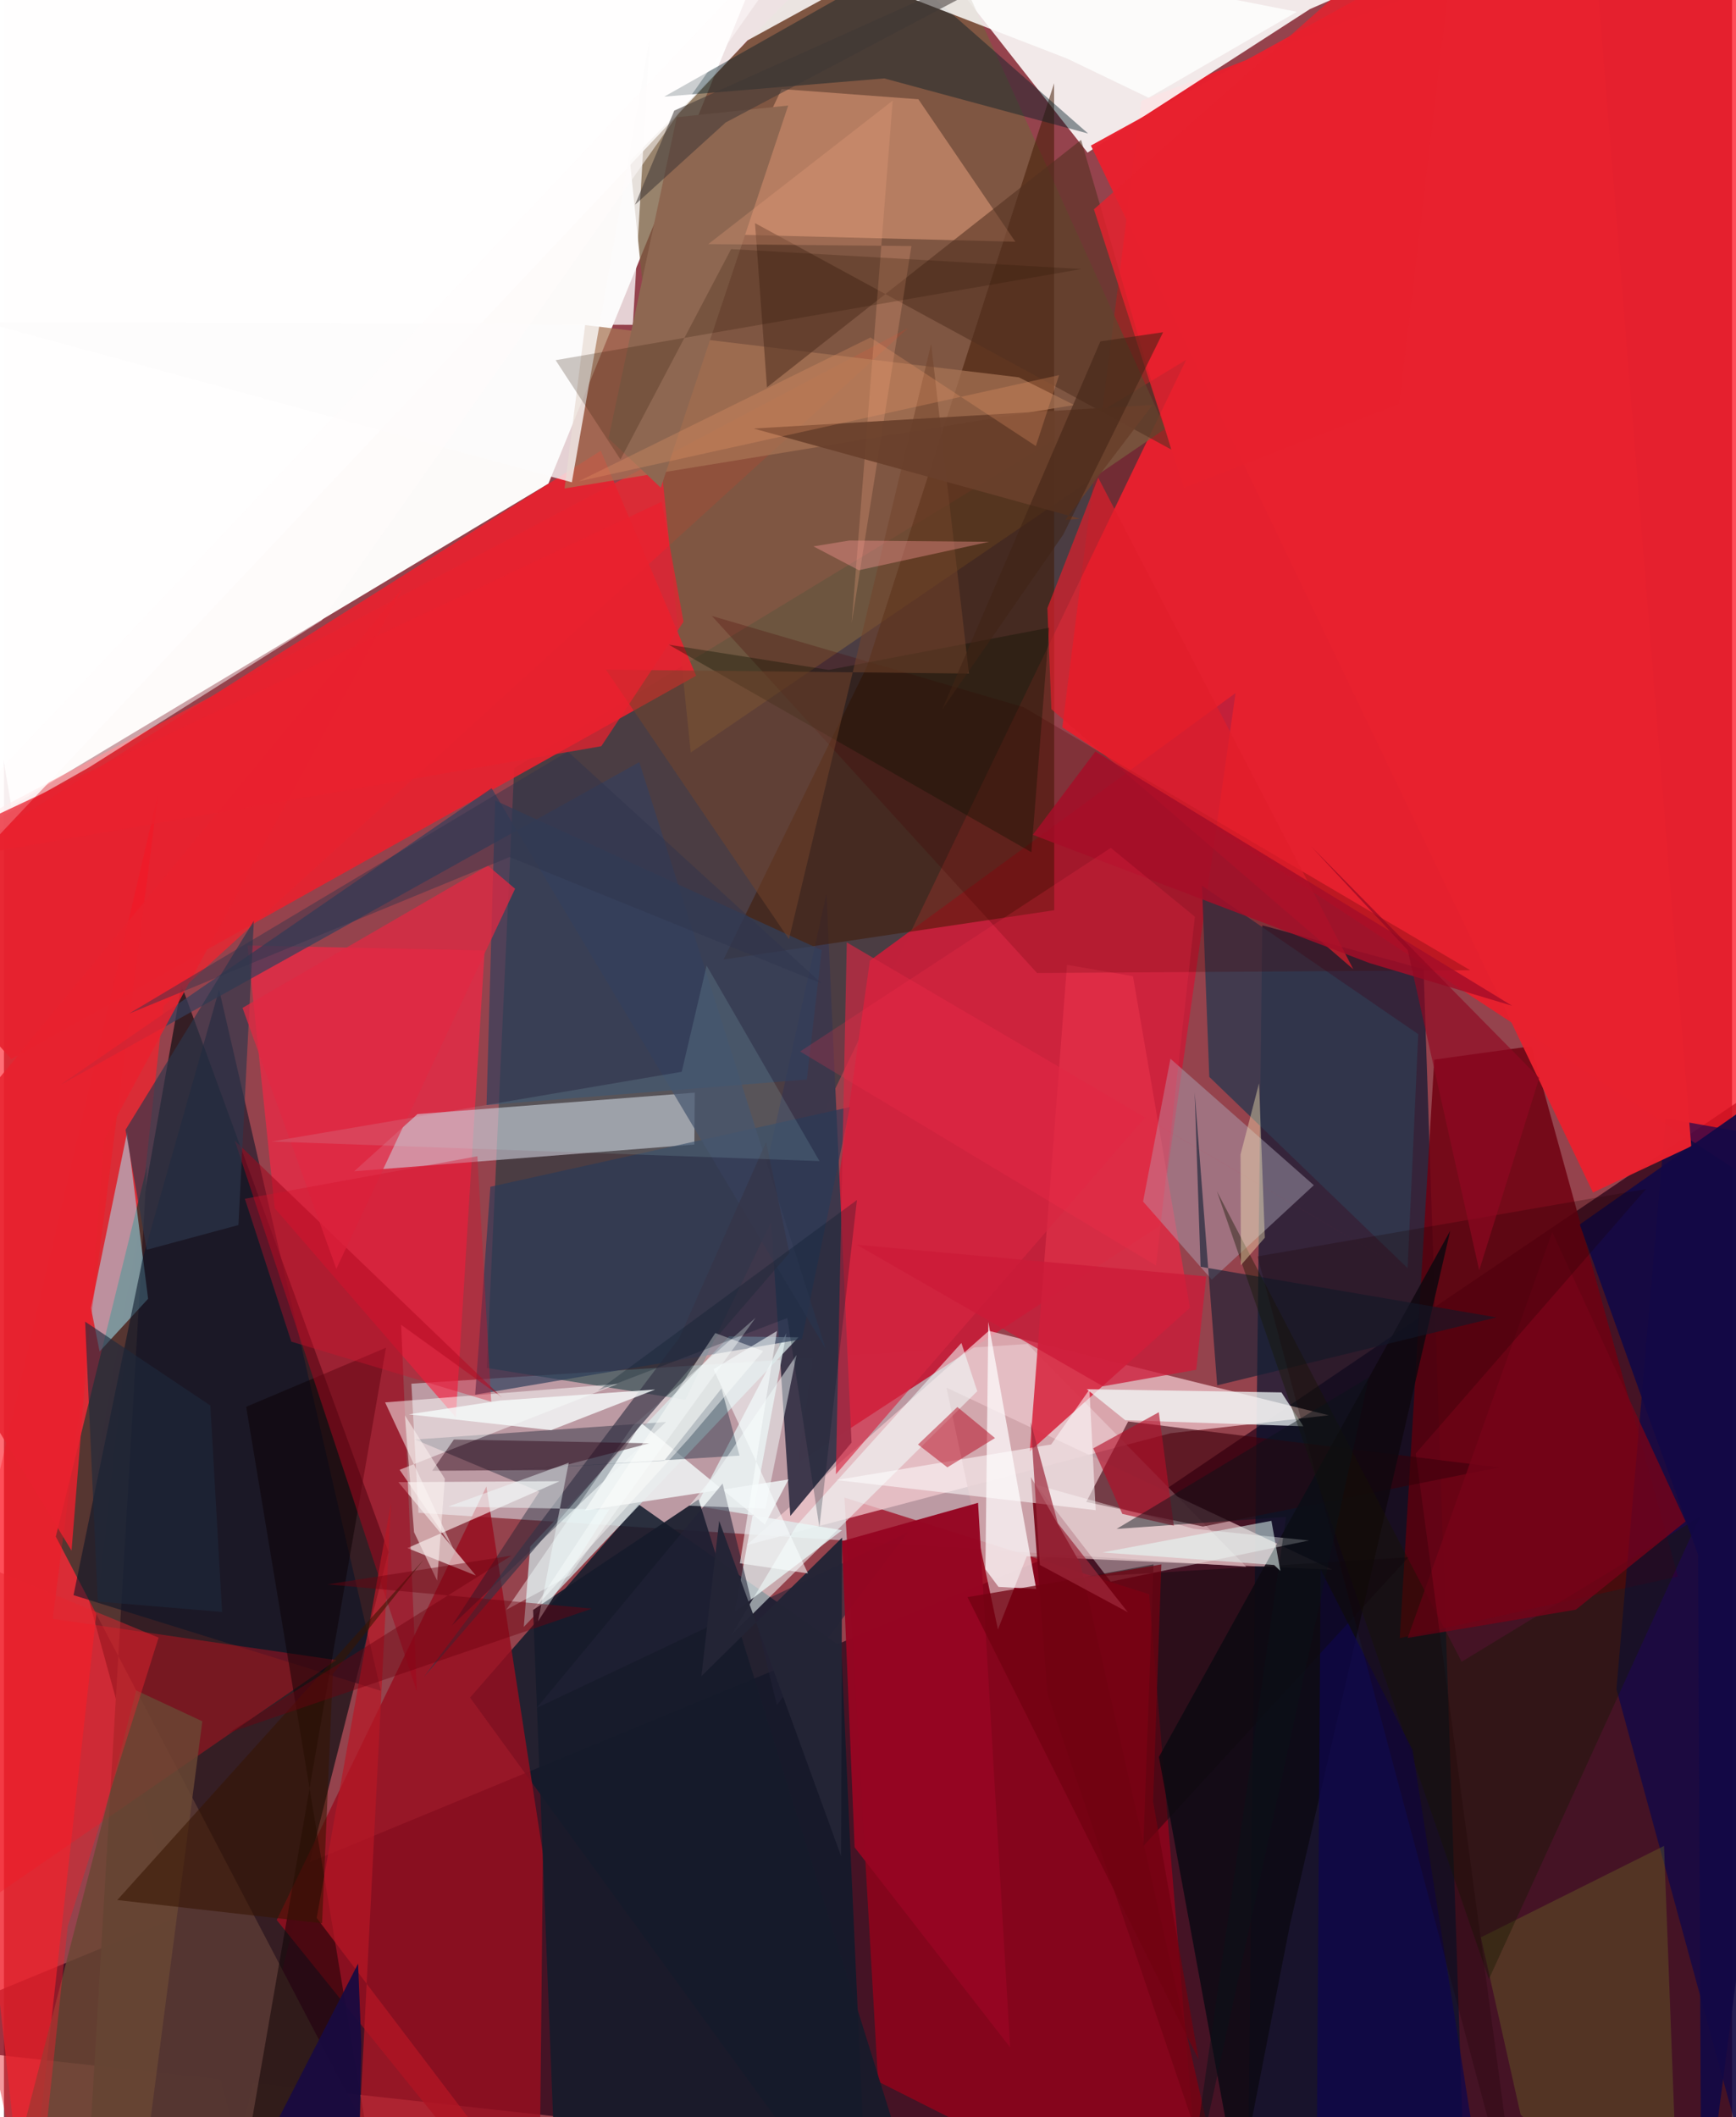 <svg xmlns="http://www.w3.org/2000/svg" width="228" height="278" viewBox="0 0 836 1024"><path fill="#95434d" d="M0 0h836v1024H0z"/><path fill="#fefefd" fill-opacity=".973" d="M3.543 389.971l259.855-156.076L358.793-.42-62-2.411z"/><path fill="#2b0318" fill-opacity=".749" d="M898 492.802L526.8 744.185-62 987.388 832.83 1086z"/><path fill="#bc9ba4" fill-opacity=".996" d="M197.106 669.242l298.106-19.203 105.74 107.699-400.431-26.04z"/><path fill="#ff1624" fill-opacity=".757" d="M550.264 48.773L512.003 351.82 898 605.353 834.917-62z"/><path fill="#351e24" fill-opacity=".992" d="M85.877 476.467l-49.506 280.27 76.848 280.506 72.802-286.64z"/><path fill="#053739" fill-opacity=".51" d="M329.687 677.038l242.256-503.04-325.092 197.53-13.3 290.098z"/><path fill="#fcfbfa" fill-opacity=".898" d="M417.515-62L524.209 73.818 631.82 4.385 784.33-62z"/><path fill="#001331" fill-opacity=".647" d="M601.73 1063.685l105.512 11.938-20.481-606.919-78.029-21.148z"/><path fill="#ff1f2a" fill-opacity=".647" d="M77.204 486.592l360.173-327.916L-62 422.678 10.908 1086z"/><path fill="#0f1b2b" fill-opacity=".839" d="M306.981 727.581l98.065 69.089 13.15 289.33-192.712-264.93z"/><path fill="#c2203a" fill-opacity=".984" d="M559.191 592.88l-174.91 114.393 34.652-242.69 176.858-129.356z"/><path fill="#9e0018" fill-opacity=".714" d="M422.875 1006.76l-16.266-282.437 147.379 46.734L580.094 1086z"/><path fill="#f3cacf" fill-opacity=".729" d="M359.28 747.352l117.171-103.674 164.443 40.841-76.57 8.689z"/><path fill="#980e1f" fill-opacity=".816" d="M258.834 1086l1.892-189.486-27.333-177.549-101.438 209.688z"/><path fill="#795d3e" fill-opacity=".757" d="M439.99-62l121.922 269.309L332.26 363.95 302.825 77.87z"/><path fill="#f92544" fill-opacity=".663" d="M117.816 457.294l13.193 127.095 87.595 101.174 13.934-225.852z"/><path fill="#700011" fill-opacity=".851" d="M809.802 762.463l-134.554 29.842 16.694-279.806 47.015-6.477z"/><path fill="#d3d2e0" fill-opacity=".58" d="M169.39 566.516l30.678-27.68 134.118-10.352-.181 25.084z"/><path fill="#3e384c" fill-opacity=".996" d="M380.419 733.211L369.276 562.27l28.633-129.991 12.132 265.47z"/><path fill="#cad8db" fill-opacity=".808" d="M251.484 786.873l132.87-140.06-33.565-.451-96.192 101.64z"/><path fill="#e8222f" fill-opacity=".918" d="M288.732 218.013L-62 439.335l65.596 72.942 331.263-185.453z"/><path fill="#411a03" fill-opacity=".529" d="M417.412 322.555l-69.31 141.53 159.985-23.844-.056-399.967z"/><path fill="#553631" fill-opacity=".984" d="M38.634 1086h165.78L25.086 743.201l44.099-179.017z"/><path fill="#000552" fill-opacity=".596" d="M838.645 1031.416L898 557.793l-94.086-16.884-23.841 276.04z"/><path fill="#cda1a8" fill-opacity=".812" d="M455.962 671.148l186.669 88.068-147.833-6.5-13.943 35.403z"/><path fill="#e1eced" fill-opacity=".792" d="M334.933 728.33l70.502 11.795-51.9 39.531 25.014-134.933z"/><path fill="#fcb08a" fill-opacity=".439" d="M342.752 113.207l33.466-70.134 66.15 4.934 46.921 68.924z"/><path fill="#d82e45" fill-opacity=".925" d="M573.756 632.527l-77.51 69.47 18.026-235.338 31.898 5.497z"/><path fill="#a4ecfd" fill-opacity=".522" d="M69.729 628.181l-10.135-80.554-17.495 84.994 4.162 21.058z"/><path fill="#0d192a" fill-opacity=".38" d="M259.013 721.458l-42.266 64.714 103.573-98.421-121.466 8.495z"/><path fill="#3e000c" fill-opacity=".616" d="M543.871 687.517l-20.284 38.931 56.468 11.882 143.176-28.577z"/><path fill="#0c0a13" fill-opacity=".851" d="M622.108 930.97l-24.966 127.692-38.41-208.866 140.927-254.475z"/><path fill="#fff" fill-opacity=".843" d="M477.992-45.262L-33.366-3.248-60.49 465.678 359.746 19.515z"/><path fill="#e8212e" fill-opacity=".98" d="M768.726 576.774l47.526-22.354L766.517-62 525.834 70.401z"/><path fill="#001d27" fill-opacity=".427" d="M425.857 37.925l-106.433 8.82L431.907-16.79l92.576 81.38z"/><path fill="#071428" fill-opacity=".569" d="M182.323 817.78L33.655 771.52l33.616-163.407 36.815-129.474z"/><path fill="#ff0e1d" fill-opacity=".325" d="M23.578 782.969l50.915-398.53L-59.002 954.66l219.847-151.72z"/><path fill="#aca8b9" fill-opacity=".459" d="M633.673 573.254l-69.355-61.177-13.247 69.064 33.217 37.763z"/><path fill="#fdfbfc" fill-opacity=".741" d="M474.802 759.01l6.328 8.512 18.253 1.016-23.176-129.191z"/><path fill="#a77454" fill-opacity=".729" d="M271.202 236.25l246.58-40.348-26.838-13.4-209.792-25.288z"/><path fill="#151b2a" fill-opacity=".902" d="M268.095 1086l-12.12-307.324 80.073-53.463 95.151 305.276z"/><path fill="#293a58" fill-opacity=".663" d="M386.054 647.726l-158.099 26.847 7.362-100.57 173.934-38.541z"/><path fill="#fffdfb" fill-opacity=".604" d="M268.792 716.423l-77.99.437 37.484 45.167-33.132-13.265z"/><path fill="#30394f" fill-opacity=".816" d="M579.568 428.374l3.539 92.49 95.943 92.519 5.14-113.2z"/><path fill="#373f5b" fill-opacity=".718" d="M235.903 381.213l161.6 271.075-90.145-283.672L26.934 524.941z"/><path fill="#0b0004" fill-opacity=".486" d="M184.59 1086l-67.413-405.576 67.651-28.583L109.483 1086z"/><path fill="#f3fcfb" fill-opacity=".725" d="M628.62 689.846l-86.18-2.946-18.616-14.985 94.202 1.547z"/><path fill="#470000" fill-opacity=".255" d="M342.468 297.919l157.311 172.689 209.561-1.345-216.135-127.242z"/><path fill="#513121" fill-opacity=".569" d="M369.124 187.35L521.081 67.674l43.648 149.763L363.34 107.923z"/><path fill="#a3071c" fill-opacity=".537" d="M192.148 640.763l48.926 35.28L111.65 551.662l88.073 266.364z"/><path fill="#750414" fill-opacity=".91" d="M496.821 714.37l23.919 41.87L595.22 1086l-90.427-266.817z"/><path fill="#fffffd" fill-opacity=".498" d="M184.387 678.286l32.946 70.72-25.917-38.122 105.517-41.534z"/><path fill="#fffffd" fill-opacity=".38" d="M535.41 764.996l-36.023-46.82 76.182 21.23 55.76 5.67z"/><path fill="#e01d2b" fill-opacity=".69" d="M652.765 468.78L506.706 342.999l-1.92-48.85 24.593-63.112z"/><path fill="#112034" fill-opacity=".62" d="M576.042 528.427l2.85 84.257 143.13 24.49-135.096 32.867z"/><path fill="#d82541" fill-opacity=".647" d="M402.458 713.064l5.278-257.261 279.062 163.734L552 540.485z"/><path fill="#747c25" fill-opacity=".314" d="M714.496 937.015l19.244 85.85L810.402 1086l-7.3-193.199z"/><path fill="#fcfbfb" fill-opacity=".773" d="M274.727 233.28l37.69-214.749-8.175 138.579-314.542-1.413z"/><path fill="#edeff0" fill-opacity=".898" d="M379.529 715.578l-11.413 21.76-59.801-49.043-27.31 42.32z"/><path fill="#222237" fill-opacity=".569" d="M257.647 826.11l90-108.559 26.283 107.123 63.25-83.45z"/><path fill="#960622" fill-opacity=".969" d="M411.523 893.504l75.246 96.744-15.532-263.385-65.866 18.552z"/><path fill="#f3fffe" fill-opacity=".549" d="M383.651 737.562l79.532-88.007 7.677 23.317-119.017 118.002z"/><path fill="#694734" fill-opacity=".816" d="M68.637 1042.483L95.971 832.52l-31.974-14.91-62.652 243.128z"/><path fill="#32405d" fill-opacity=".69" d="M233.459 534.484l4.172-147.324 157.972 72.402-7.194 62.557z"/><path fill="#b71726" fill-opacity=".706" d="M169.04 1086l18.193-358.917-35.943 200.552L271.553 1086z"/><path fill="#161903" fill-opacity=".412" d="M705.202 803.729l115.244-70.094-102.071 223.586L586.8 576.168z"/><path fill="#0f064d" fill-opacity=".729" d="M635.138 1037.346l76.968 3.044-30.684-193.997-44.479-87.399z"/><path fill="#2c374c" fill-opacity=".663" d="M69.06 604.484l-10.247-58.01L120.9 445.353l-7.469 147.16z"/><path fill="#e02843" fill-opacity=".753" d="M160.788 613.684l86.48-183.827-13.163-11.178-118.695 68.792z"/><path fill="#051e32" fill-opacity=".365" d="M319.405 706.526l27.71-34.98 8.738 32.486-123.624 7.557z"/><path fill="#f7ffff" fill-opacity=".416" d="M304.293 689.557l-61.35 89.086 30.68-16.618 90.02-124.704z"/><path fill="#120846" fill-opacity=".91" d="M898 496.728l-135.67 95.521 57.223 159.714L821.21 1086z"/><path fill="#0d1302" fill-opacity=".361" d="M321.614 311.817l175.422 100.377 8.578-108.57-106.64 20.386z"/><path fill="#353446" fill-opacity=".659" d="M379.957 605.992l-176.88 205.2 123.716-164.236 41.915-94.616z"/><path fill="#fff" fill-opacity=".533" d="M525.125 672.04l3.018 58.383-125.45-14.584 103.93-17.212z"/><path fill="#72432c" fill-opacity=".537" d="M448.543 166.405l18.286 159.372-175.642-1.912 88.579 130.39z"/><path fill="#fdfffe" fill-opacity=".831" d="M514.235 28.281L280.406-62 625.451 5.712l-71.694 41.573z"/><path fill="#b30018" fill-opacity=".471" d="M461.227 680.527l18.214 15.006-23.053 14.17-14.199-11.03z"/><path fill="#760318" fill-opacity=".8" d="M813.518 735.871l-64.505-140.007-69.937 196.35 81.356-13.668z"/><path fill="#b50d28" fill-opacity=".616" d="M558.693 683.053l7.256 54.857-24.926-5.702-14.046-31.696z"/><path fill="#e8242f" fill-opacity=".463" d="M14.556 1086L-62 735.76l136.814 56.295L30.856 931.75z"/><path fill="#a50e28" fill-opacity=".835" d="M660.523 465.768l-162.781-61.996 30.26-40.34L729.594 486.45z"/><path fill="#8e6751" d="M325.475 56.703l53.928-5.672-61.662 184.852-25.265-23.848z"/><path fill="#f0a480" fill-opacity=".278" d="M410.117 301.252l28.898-182.25-98.268-.938 89.197-69.397z"/><path fill="#2c0014" fill-opacity=".447" d="M262.65 710.978l-55.473.393 10.497-15.127 94.529 1.838z"/><path fill="#e8212e" fill-opacity=".855" d="M48.572 551.221L32.7 749.985-62 594.007l254.664-309.381z"/><path fill="#c0ffff" fill-opacity=".118" d="M327.88 518.379l-198.362 33.728 265.015 9.47-54.604-94.572z"/><path fill="#361401" fill-opacity=".557" d="M203.043 754.373L54.818 918.983l99.08 11.245 5.177-120.52z"/><path fill="#6a402b" fill-opacity=".929" d="M520.45 250.874l-157.814-43.612 193.004-11.385-42.222 55.572z"/><path fill="#fdeeb8" fill-opacity=".396" d="M607.172 523.949l2.81 74.675-11.59 13.32-.166-53.594z"/><path fill="#cc1b38" fill-opacity=".769" d="M531.672 670.504l-119.158-68.478 169.116 15.338-4.837 45.143z"/><path fill="#190a40" fill-opacity=".941" d="M171.324 949.742l1.561 39.064-1.547 75.848-69.1 19.621z"/><path fill="#fefbfb" fill-opacity=".522" d="M41.156 371.174l-89.61 50.67L408.593-62 153.73 300.084z"/><path fill="#f5fafa" fill-opacity=".816" d="M195.848 684.067l68.815 7.658 50.358-19.663-75.028 5.327z"/><path fill="#d3122d" fill-opacity=".365" d="M235.74 677.97l-6.71-118.726-112.482 20.565 22.472 69.104z"/><path fill="#f5fdfd" fill-opacity=".49" d="M344.073 713.049l39.359-57.692-15.065 74.33-36.855-1.412z"/><path fill="#fffefd" fill-opacity=".455" d="M331.417 695.68l-75.405 82.97 88.112-133.897 23.2 8.693z"/><path fill="#fd9898" fill-opacity=".376" d="M408.97 261.434l67.597.624-62.987 13.739-21.959-11.53z"/><path fill="#232436" fill-opacity=".973" d="M337.39 810.724l8.62-75.126 58.966 162.18.483-154.064z"/><path fill="#0f0a0f" fill-opacity=".455" d="M551.192 892.883l128.255-139.655-157.175 9.602 33.873-6.193z"/><path fill="#180000" fill-opacity=".251" d="M606.423 607.678l187.978-32.588-111.422 127.916L734.276 1086z"/><path fill="#1e293c" fill-opacity=".62" d="M105.52 779.64l-5.673-99.843-60.566-40.55 6.102 135.36z"/><path fill="#f9fffe" fill-opacity=".569" d="M373.974 643.76l-30.692 18.513 45.665 98.73-32.935-4.879z"/><path fill="#091318" fill-opacity=".459" d="M620.258 733.662l-81.99 5.823 121.964-73.265-90.385 416.663z"/><path fill="#281300" fill-opacity=".227" d="M266.882 174.209l254.451-44.094-169.547-9.64-53.543 101.752z"/><path fill="#fbf0ef" fill-opacity=".553" d="M193.988 684.577l19.305 30.673-3.737 49.257-11.17-23.458z"/><path fill="#710211" fill-opacity=".745" d="M466.137 772.468l93.779-15.812-3.984 114.767 22.072 124.787z"/><path fill="#3f3835" fill-opacity=".549" d="M349.135 59.249L561.97-53.384 324.272 53.502l-18.965 45.499z"/><path fill="#2f334c" fill-opacity=".451" d="M395.659 475.73L244.64 414.51 60.542 490.243l212.232-126.776z"/><path fill="#f09969" fill-opacity=".267" d="M510.457 181.425l-11.259 34.313-80-52.509-141.146 69.56z"/><path fill="#ff2f4c" fill-opacity=".2" d="M535.454 410.088l40.683 33.285L557.354 612.1 385.147 508.566z"/><path fill="#e9212e" fill-opacity=".745" d="M-62 421.766l380.185-179.108 10.561 58.045-39.761 60.204z"/><path fill="#e7fef9" fill-opacity=".537" d="M617.491 759.808l-4.325-24.239-81.796 15.302 83.106 6.057z"/><path fill="#9e283a" fill-opacity=".706" d="M543.718 779.808l-33.908-43.127-13.095-48.845 4.414 69.048z"/><path fill="#f1fffe" fill-opacity=".451" d="M273.21 707.489l-14.838 76.73 34.423-54.126-77.865-1.412z"/><path fill="#70010f" fill-opacity=".435" d="M245.528 752.398l-88.98 13.895 127.916 11.74-175.89 60.137z"/><path fill="#e7212d" fill-opacity=".808" d="M704.841-55.787L527.287 101.24l43.553 134.648 104.125-40.49z"/><path fill="#001524" fill-opacity=".255" d="M287.327 672.624l125.32-92.219-18.163 158.264-15.51-101.2z"/><path fill="#910922" fill-opacity=".659" d="M742.716 521.355L632.283 409.28l46.834 50.328 34.567 154.802z"/><path fill="#402415" fill-opacity=".549" d="M560.776 160.676l-30.357 4.455-76.607 178.131 58.65-84.708z"/></svg>
